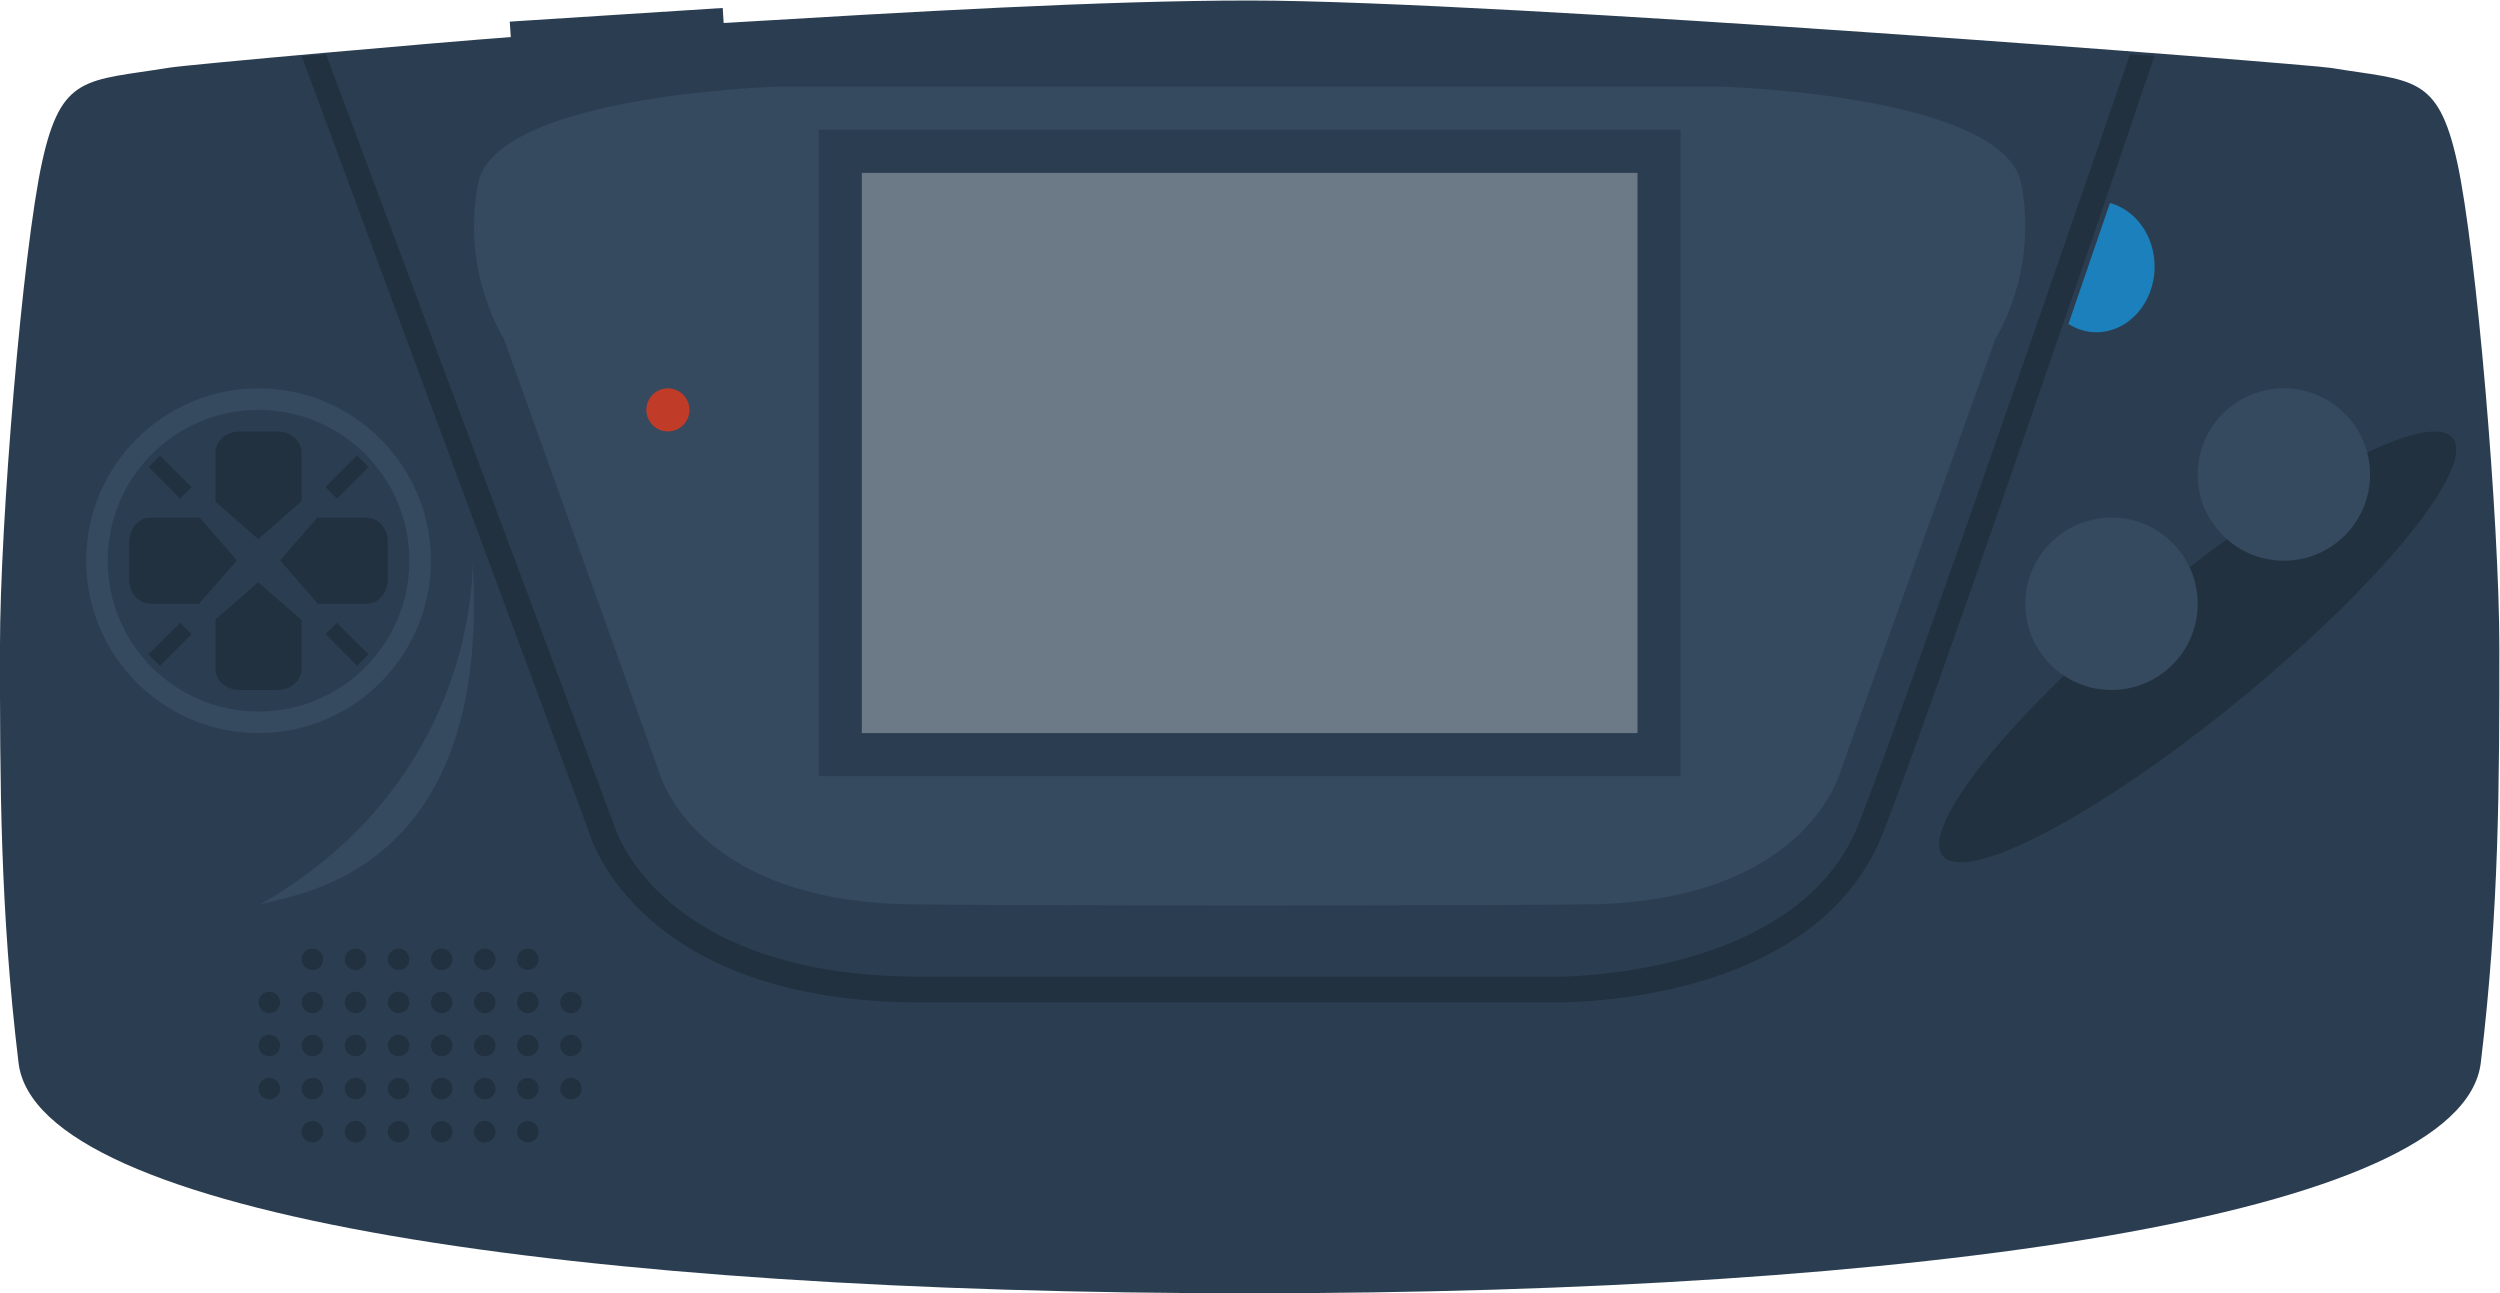 <svg height="160" viewBox="0 0 309.333 160" width="309.333" xmlns="http://www.w3.org/2000/svg" xmlns:xlink="http://www.w3.org/1999/xlink"><clipPath id="a"><path d="m0 256h256v-256h-256z"/></clipPath><g clip-path="url(#a)" transform="matrix(1.333 0 0 -1.333 -16 250.667)"><path d="m0 0c-1.8 8.172-4.12 7.508-11.76 8.756-2.128.356-77.416 6.252-100.328 6.252-13.648 0-31.736-1.064-48.824-2.088l-.088 1.396-19.768-1.268.096-1.436c-5.928-.424-29.98-2.552-31.768-2.848-7.624-1.248-9.948-.584-11.74-8.756-1.792-8.168-3.908-33.4-3.908-45 0-12.54.004-24.348 1.724-38.612 1.728-14.276 52.408-21.388 114.276-21.388s112.544 7.112 114.276 21.388c1.72 14.264 1.724 26.072 1.724 38.612 0 11.6-2.124 36.832-3.912 44.992" fill="#2b3e51" transform="translate(240.088 172.992)"/><path d="m0 0c-1.594 8.24-27.702 9.007-27.702 9.007h-87.843s-26.108-.767-27.702-9.007 2.391-14.373 2.391-14.373l14.35-40.052s2.989-12.073 23.118-12.457c7.803-.148 55.726-.148 63.529 0 20.129.384 23.118 12.457 23.118 12.457l14.349 40.052s3.986 6.133 2.392 14.373" fill="#35495f" transform="translate(199.624 170.993)"/><path d="m0 0h-5.414-69.172-5.414v-5.307-49.386-5.307h5.414 69.172 5.414v5.307 49.386z" fill="#2b3e51" transform="translate(168 176)"/><path d="m164 120h-72v52h72z" fill="#6c7a88"/><path d="m0 0c0-1.105-.895-2-2-2s-2 .895-2 2 .895 2 2 2 2-.895 2-2" fill="#c13c28" transform="translate(76 150)"/><path d="m0 0c2.701-2.251-5.627-12.84-18.602-23.651-12.974-10.812-25.68-17.752-28.381-15.502-2.701 2.251 5.627 12.84 18.601 23.652 12.974 10.811 25.681 17.752 28.382 15.501" fill="#223140" transform="translate(239.492 147.576)"/><path d="m0 0c0-4.418-3.582-8-8-8s-8 3.582-8 8 3.582 8 8 8 8-3.582 8-8" fill="#35495f" transform="translate(216 132)"/><path d="m0 0c0-4.418-3.582-8-8-8s-8 3.582-8 8 3.582 8 8 8 8-3.582 8-8" fill="#35495f" transform="translate(232 144)"/><path d="m0 0-3.857-11.235c.77-.472 1.64-.765 2.579-.765 2.994 0 5.421 2.728 5.421 6.094 0 2.869-1.768 5.258-4.143 5.906" fill="#1b80bb" transform="translate(207.857 169.205)"/><g fill="#223140"><path d="m0 0c-.208 0-.345.002-.404.002h-58.6c-26.003 0-30.598 15.212-30.779 15.859l-26.653 71.98 2.271.159 26.681-71.406c.196-.661 4.413-14.2 28.48-14.2h58.626c.26-.031 22.828-.302 28.487 14.219 5.966 15.302 24.969 70.822 25.16 71.387l2.295-.127c-.193-.567-19.213-56.768-25.198-72.12-5.907-15.153-27.061-15.753-30.366-15.753" transform="translate(156.436 95)"/><path d="m0 0c0-.552-.448-1-1-1s-1 .448-1 1 .448 1 1 1 1-.448 1-1" transform="translate(42 99)"/><path d="m0 0c0-.552-.448-1-1-1s-1 .448-1 1 .448 1 1 1 1-.448 1-1" transform="translate(46 99)"/><path d="m0 0c0-.552-.448-1-1-1s-1 .448-1 1 .448 1 1 1 1-.448 1-1" transform="translate(50 99)"/><path d="m0 0c0-.552-.448-1-1-1s-1 .448-1 1 .448 1 1 1 1-.448 1-1" transform="translate(54 99)"/><path d="m0 0c0-.552-.448-1-1-1s-1 .448-1 1 .448 1 1 1 1-.448 1-1" transform="translate(58 99)"/><path d="m0 0c0-.552-.448-1-1-1s-1 .448-1 1 .448 1 1 1 1-.448 1-1" transform="translate(62 99)"/><path d="m0 0c0-.552-.448-1-1-1s-1 .448-1 1 .448 1 1 1 1-.448 1-1" transform="translate(42 95)"/><path d="m0 0c0-.552-.448-1-1-1s-1 .448-1 1 .448 1 1 1 1-.448 1-1" transform="translate(46 95)"/><path d="m0 0c0-.552-.448-1-1-1s-1 .448-1 1 .448 1 1 1 1-.448 1-1" transform="translate(50 95)"/><path d="m0 0c0-.552-.448-1-1-1s-1 .448-1 1 .448 1 1 1 1-.448 1-1" transform="translate(54 95)"/><path d="m0 0c0-.552-.448-1-1-1s-1 .448-1 1 .448 1 1 1 1-.448 1-1" transform="translate(58 95)"/><path d="m0 0c0-.552-.448-1-1-1s-1 .448-1 1 .448 1 1 1 1-.448 1-1" transform="translate(62 95)"/><path d="m0 0c0-.552-.448-1-1-1s-1 .448-1 1 .448 1 1 1 1-.448 1-1" transform="translate(42 91)"/><path d="m0 0c0-.552-.448-1-1-1s-1 .448-1 1 .448 1 1 1 1-.448 1-1" transform="translate(46 91)"/><path d="m0 0c0-.552-.448-1-1-1s-1 .448-1 1 .448 1 1 1 1-.448 1-1" transform="translate(50 91)"/><path d="m0 0c0-.552-.448-1-1-1s-1 .448-1 1 .448 1 1 1 1-.448 1-1" transform="translate(54 91)"/><path d="m0 0c0-.552-.448-1-1-1s-1 .448-1 1 .448 1 1 1 1-.448 1-1" transform="translate(58 91)"/><path d="m0 0c0-.552-.448-1-1-1s-1 .448-1 1 .448 1 1 1 1-.448 1-1" transform="translate(62 91)"/><path d="m0 0c0-.552-.448-1-1-1s-1 .448-1 1 .448 1 1 1 1-.448 1-1" transform="translate(42 87)"/><path d="m0 0c0-.552-.448-1-1-1s-1 .448-1 1 .448 1 1 1 1-.448 1-1" transform="translate(38 95)"/><path d="m0 0c0-.552-.448-1-1-1s-1 .448-1 1 .448 1 1 1 1-.448 1-1" transform="translate(38 91)"/><path d="m0 0c0-.552-.448-1-1-1s-1 .448-1 1 .448 1 1 1 1-.448 1-1" transform="translate(38 87)"/><path d="m0 0c0-.552-.448-1-1-1s-1 .448-1 1 .448 1 1 1 1-.448 1-1" transform="translate(46 87)"/><path d="m0 0c0-.552-.448-1-1-1s-1 .448-1 1 .448 1 1 1 1-.448 1-1" transform="translate(50 87)"/><path d="m0 0c0-.552-.448-1-1-1s-1 .448-1 1 .448 1 1 1 1-.448 1-1" transform="translate(54 87)"/><path d="m0 0c0-.552-.448-1-1-1s-1 .448-1 1 .448 1 1 1 1-.448 1-1" transform="translate(58 87)"/><path d="m0 0c0-.552-.448-1-1-1s-1 .448-1 1 .448 1 1 1 1-.448 1-1" transform="translate(62 87)"/><path d="m0 0c0-.552-.448-1-1-1s-1 .448-1 1 .448 1 1 1 1-.448 1-1" transform="translate(66 95)"/><path d="m0 0c0-.552-.448-1-1-1s-1 .448-1 1 .448 1 1 1 1-.448 1-1" transform="translate(66 91)"/><path d="m0 0c0-.552-.448-1-1-1s-1 .448-1 1 .448 1 1 1 1-.448 1-1" transform="translate(66 87)"/><path d="m0 0c0-.552-.448-1-1-1s-1 .448-1 1 .448 1 1 1 1-.448 1-1" transform="translate(42 83)"/><path d="m0 0c0-.552-.448-1-1-1s-1 .448-1 1 .448 1 1 1 1-.448 1-1" transform="translate(46 83)"/><path d="m0 0c0-.552-.448-1-1-1s-1 .448-1 1 .448 1 1 1 1-.448 1-1" transform="translate(50 83)"/><path d="m0 0c0-.552-.448-1-1-1s-1 .448-1 1 .448 1 1 1 1-.448 1-1" transform="translate(54 83)"/><path d="m0 0c0-.552-.448-1-1-1s-1 .448-1 1 .448 1 1 1 1-.448 1-1" transform="translate(58 83)"/><path d="m0 0c0-.552-.448-1-1-1s-1 .448-1 1 .448 1 1 1 1-.448 1-1" transform="translate(62 83)"/></g><path d="m0 0c-8.822 0-16-7.178-16-16s7.178-16 16-16 16 7.178 16 16-7.178 16-16 16" fill="#35495f" transform="translate(36 152)"/><path d="m0 0c0-7.732-6.268-14-14-14s-14 6.268-14 14 6.268 14 14 14 14-6.268 14-14" fill="#2b3e51" transform="translate(50 136)"/><path d="m0 0 4.031 3.527v4.507c0 1.086-1.006 1.966-2.247 1.966h-3.506c-1.241 0-2.247-.88-2.247-1.966v-4.561z" fill="#223140" transform="translate(35.969 138)"/><path d="m0 0-3.471 3.968h-4.563c-1.086 0-1.966-1.006-1.966-2.247v-3.506c0-1.241.88-2.247 1.966-2.247h4.507z" fill="#223140" transform="translate(34 136.032)"/><path d="m0 0h-4.592l-3.453-3.968 3.508-4.032h4.537c1.08 0 1.955 1.006 1.955 2.247v3.506c0 1.241-.875 2.247-1.955 2.247" fill="#223140" transform="translate(46.045 140)"/><path d="m0 0-3.969-3.453v-4.592c0-1.08 1.006-1.955 2.247-1.955h3.506c1.241 0 2.247.875 2.247 1.955v4.538z" fill="#223140" transform="translate(35.969 134)"/><path d="m0 0 2.935-2.935-1.066-1.065-2.934 2.935z" fill="#223140" transform="translate(26.853 145.759)"/><path d="m0 0-2.935 2.935 1.066 1.065 2.934-2.935z" fill="#223140" transform="translate(45.147 126.241)"/><path d="m0 0 2.935 2.935 1.065-1.066-2.935-2.934z" fill="#223140" transform="translate(42.213 142.825)"/><path d="m0 0-2.935-2.935-1.065 1.066 2.935 2.934z" fill="#223140" transform="translate(29.787 129.175)"/><path d="m0 0s.839-20.217-19.866-31.998c1.696 1.015 21.825 1.465 19.866 31.998" fill="#35495f" transform="translate(55.866 136)"/></g></svg>